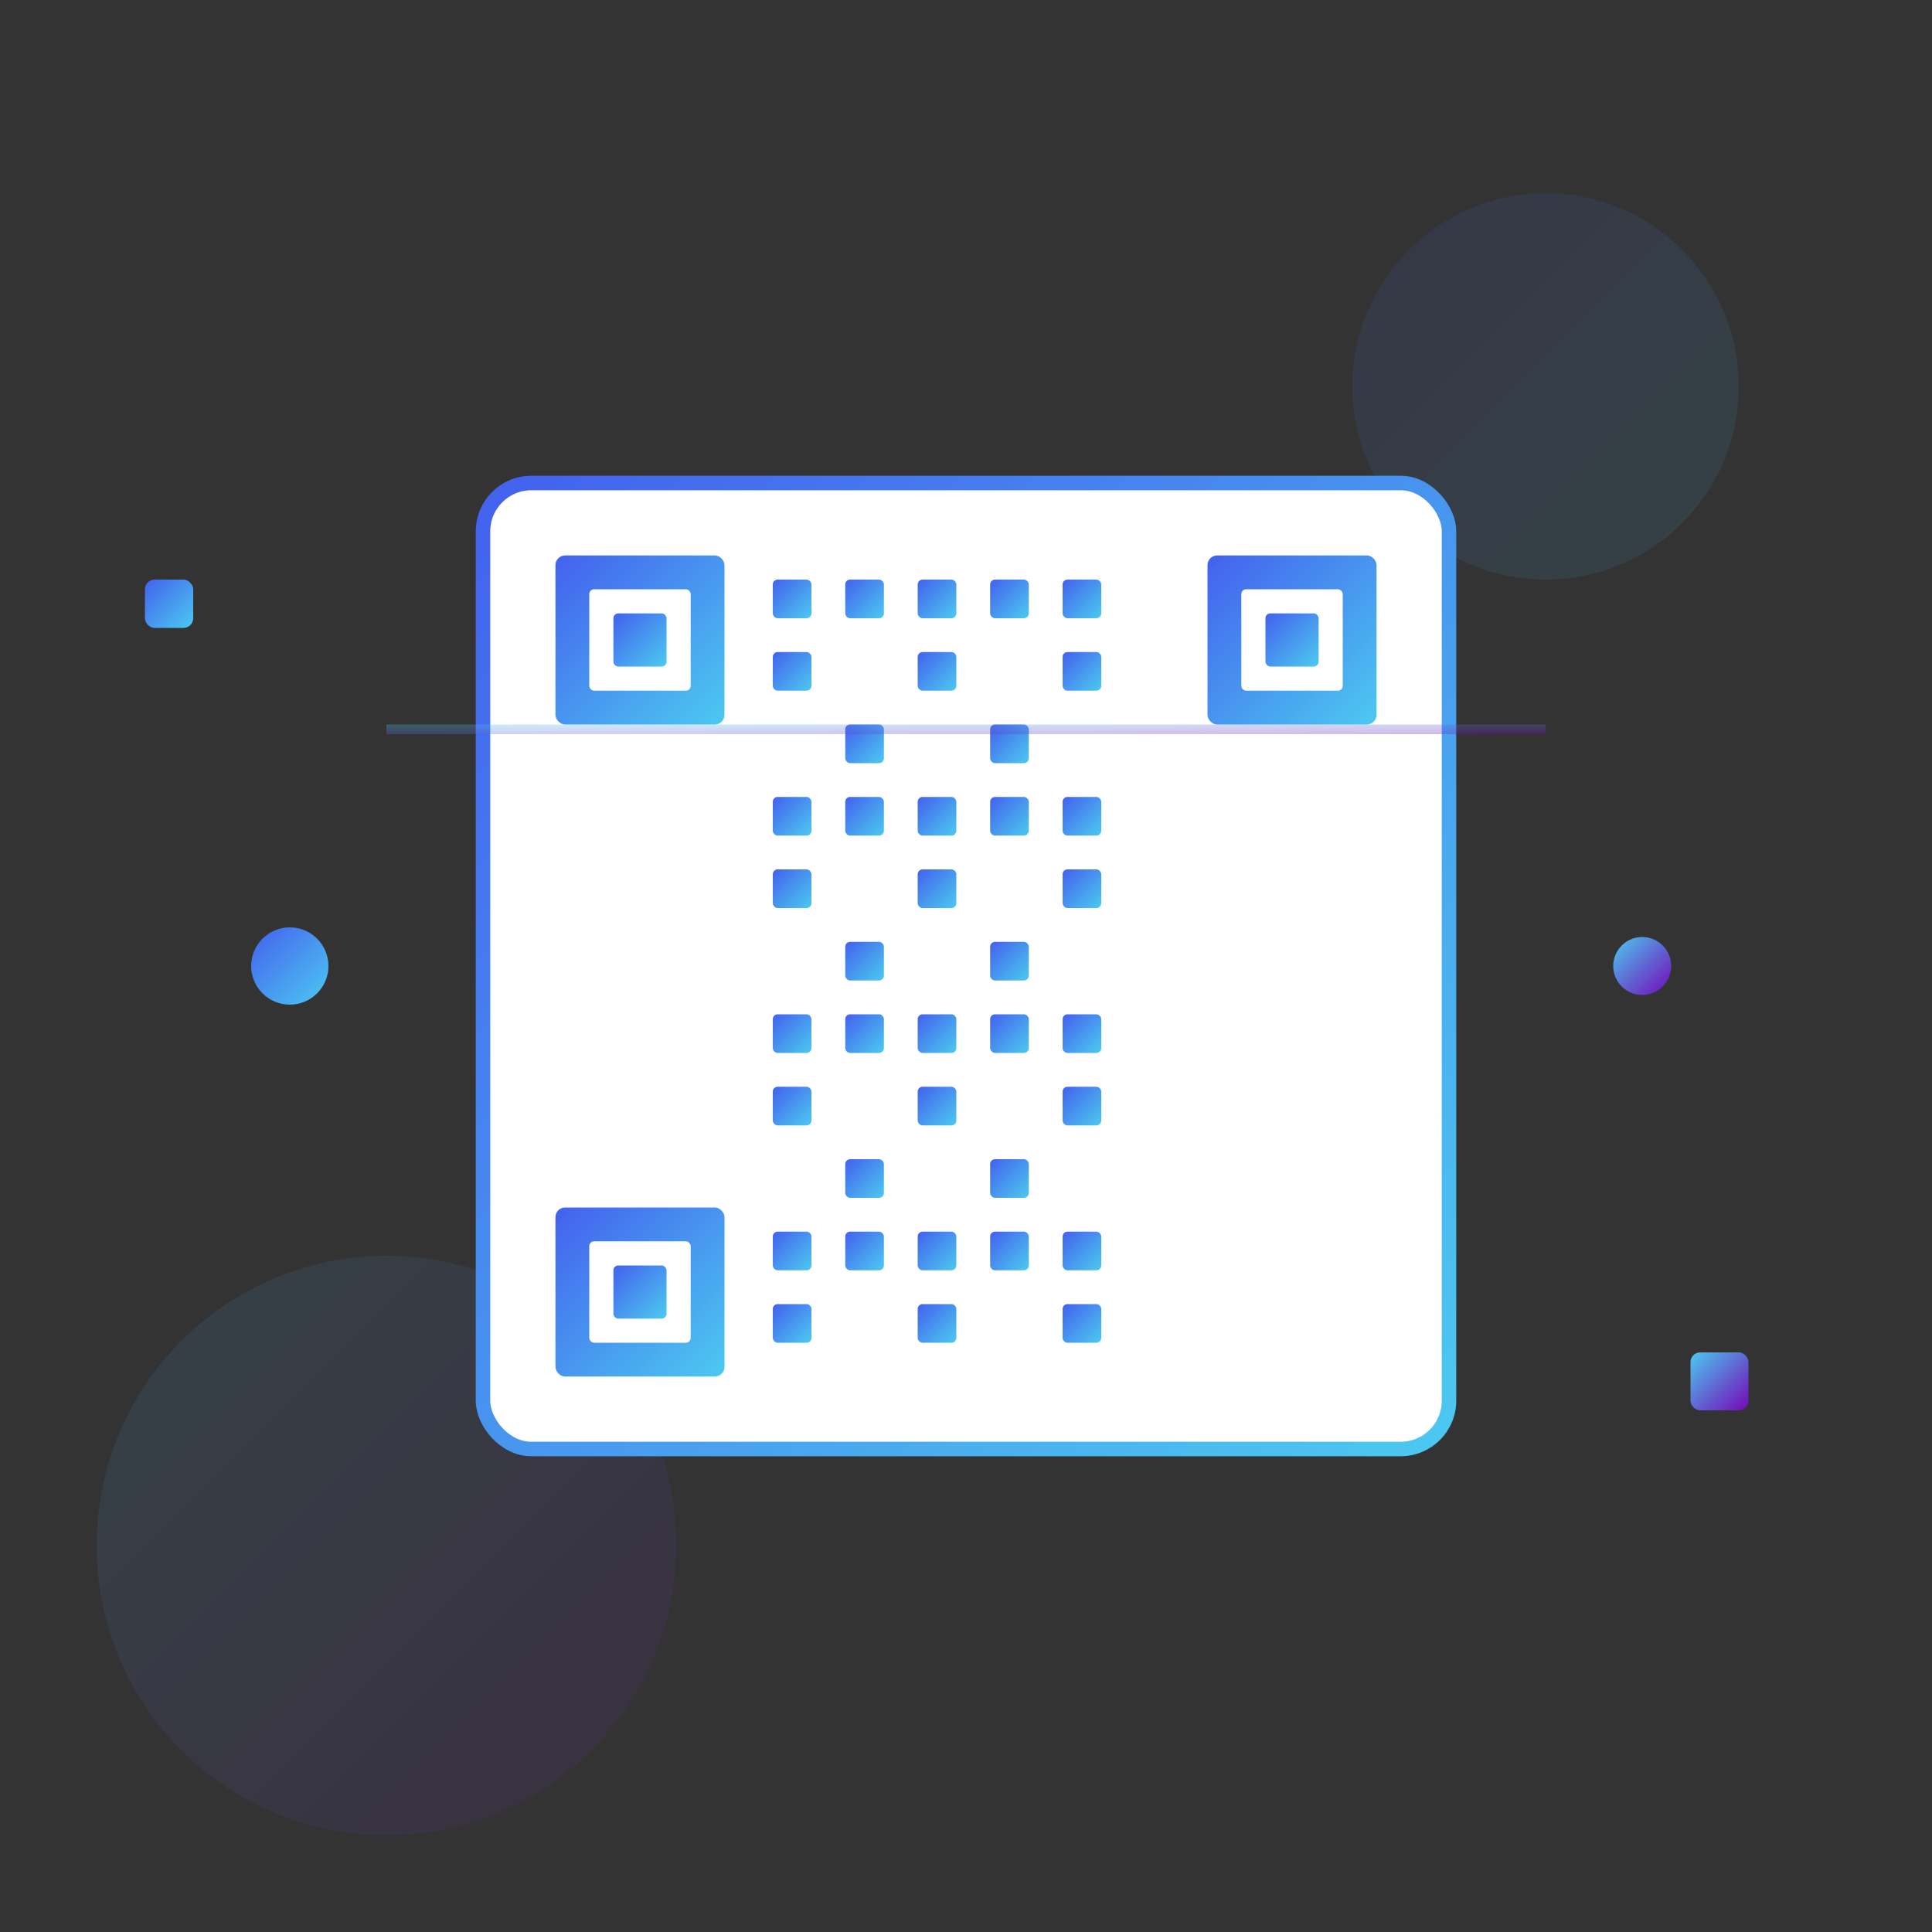 <svg width="400" height="400" viewBox="0 0 400 400" fill="none" xmlns="http://www.w3.org/2000/svg">
  <rect x="0" y="0" width="400" height="400" fill="#333333" stroke="none"/>
  <defs>
    <linearGradient id="heroGradient1" x1="0%" y1="0%" x2="100%" y2="100%">
      <stop offset="0%" stop-color="#4361ee"/>
      <stop offset="100%" stop-color="#4cc9f0"/>
    </linearGradient>
    <linearGradient id="heroGradient2" x1="0%" y1="0%" x2="100%" y2="100%">
      <stop offset="0%" stop-color="#4cc9f0"/>
      <stop offset="100%" stop-color="#7209b7"/>
    </linearGradient>
  </defs>
  
  <!-- Background elements -->
  <circle cx="320" cy="80" r="40" fill="url(#heroGradient1)" opacity="0.1"/>
  <circle cx="80" cy="320" r="60" fill="url(#heroGradient2)" opacity="0.1"/>
  
  <!-- Main QR Code -->
  <rect x="100" y="100" width="200" height="200" rx="10" fill="white" stroke="url(#heroGradient1)" stroke-width="3"/>
  
  <!-- QR Code pattern -->
  <g fill="url(#heroGradient1)">
    <!-- Corner detection patterns -->
    <rect x="115" y="115" width="35" height="35" rx="2"/>
    <rect x="250" y="115" width="35" height="35" rx="2"/>
    <rect x="115" y="250" width="35" height="35" rx="2"/>
    
    <!-- Inner corner squares -->
    <rect x="122" y="122" width="21" height="21" rx="1" fill="white"/>
    <rect x="257" y="122" width="21" height="21" rx="1" fill="white"/>
    <rect x="122" y="257" width="21" height="21" rx="1" fill="white"/>
    
    <rect x="127" y="127" width="11" height="11" rx="1"/>
    <rect x="262" y="127" width="11" height="11" rx="1"/>
    <rect x="127" y="262" width="11" height="11" rx="1"/>
    
    <!-- Data pattern -->
    <rect x="160" y="120" width="8" height="8" rx="1"/>
    <rect x="175" y="120" width="8" height="8" rx="1"/>
    <rect x="190" y="120" width="8" height="8" rx="1"/>
    <rect x="205" y="120" width="8" height="8" rx="1"/>
    <rect x="220" y="120" width="8" height="8" rx="1"/>
    
    <rect x="160" y="135" width="8" height="8" rx="1"/>
    <rect x="190" y="135" width="8" height="8" rx="1"/>
    <rect x="220" y="135" width="8" height="8" rx="1"/>
    
    <rect x="175" y="150" width="8" height="8" rx="1"/>
    <rect x="205" y="150" width="8" height="8" rx="1"/>
    
    <rect x="160" y="165" width="8" height="8" rx="1"/>
    <rect x="175" y="165" width="8" height="8" rx="1"/>
    <rect x="190" y="165" width="8" height="8" rx="1"/>
    <rect x="205" y="165" width="8" height="8" rx="1"/>
    <rect x="220" y="165" width="8" height="8" rx="1"/>
    
    <rect x="160" y="180" width="8" height="8" rx="1"/>
    <rect x="190" y="180" width="8" height="8" rx="1"/>
    <rect x="220" y="180" width="8" height="8" rx="1"/>
    
    <rect x="175" y="195" width="8" height="8" rx="1"/>
    <rect x="205" y="195" width="8" height="8" rx="1"/>
    
    <rect x="160" y="210" width="8" height="8" rx="1"/>
    <rect x="175" y="210" width="8" height="8" rx="1"/>
    <rect x="190" y="210" width="8" height="8" rx="1"/>
    <rect x="205" y="210" width="8" height="8" rx="1"/>
    <rect x="220" y="210" width="8" height="8" rx="1"/>
    
    <rect x="160" y="225" width="8" height="8" rx="1"/>
    <rect x="190" y="225" width="8" height="8" rx="1"/>
    <rect x="220" y="225" width="8" height="8" rx="1"/>
    
    <rect x="175" y="240" width="8" height="8" rx="1"/>
    <rect x="205" y="240" width="8" height="8" rx="1"/>
    
    <rect x="160" y="255" width="8" height="8" rx="1"/>
    <rect x="175" y="255" width="8" height="8" rx="1"/>
    <rect x="190" y="255" width="8" height="8" rx="1"/>
    <rect x="205" y="255" width="8" height="8" rx="1"/>
    <rect x="220" y="255" width="8" height="8" rx="1"/>
    
    <rect x="160" y="270" width="8" height="8" rx="1"/>
    <rect x="190" y="270" width="8" height="8" rx="1"/>
    <rect x="220" y="270" width="8" height="8" rx="1"/>
  </g>
  
  <!-- Floating elements -->
  <circle cx="340" cy="200" r="6" fill="url(#heroGradient2)"/>
  <circle cx="60" cy="200" r="8" fill="url(#heroGradient1)"/>
  <rect x="350" y="280" width="12" height="12" rx="2" fill="url(#heroGradient2)"/>
  <rect x="30" y="120" width="10" height="10" rx="2" fill="url(#heroGradient1)"/>
  
  <!-- Scan lines effect -->
  <rect x="80" y="150" width="240" height="2" fill="url(#heroGradient2)" opacity="0.3">
    <animate attributeName="y" values="150;250;150" dur="3s" repeatCount="indefinite"/>
  </rect>
</svg>
